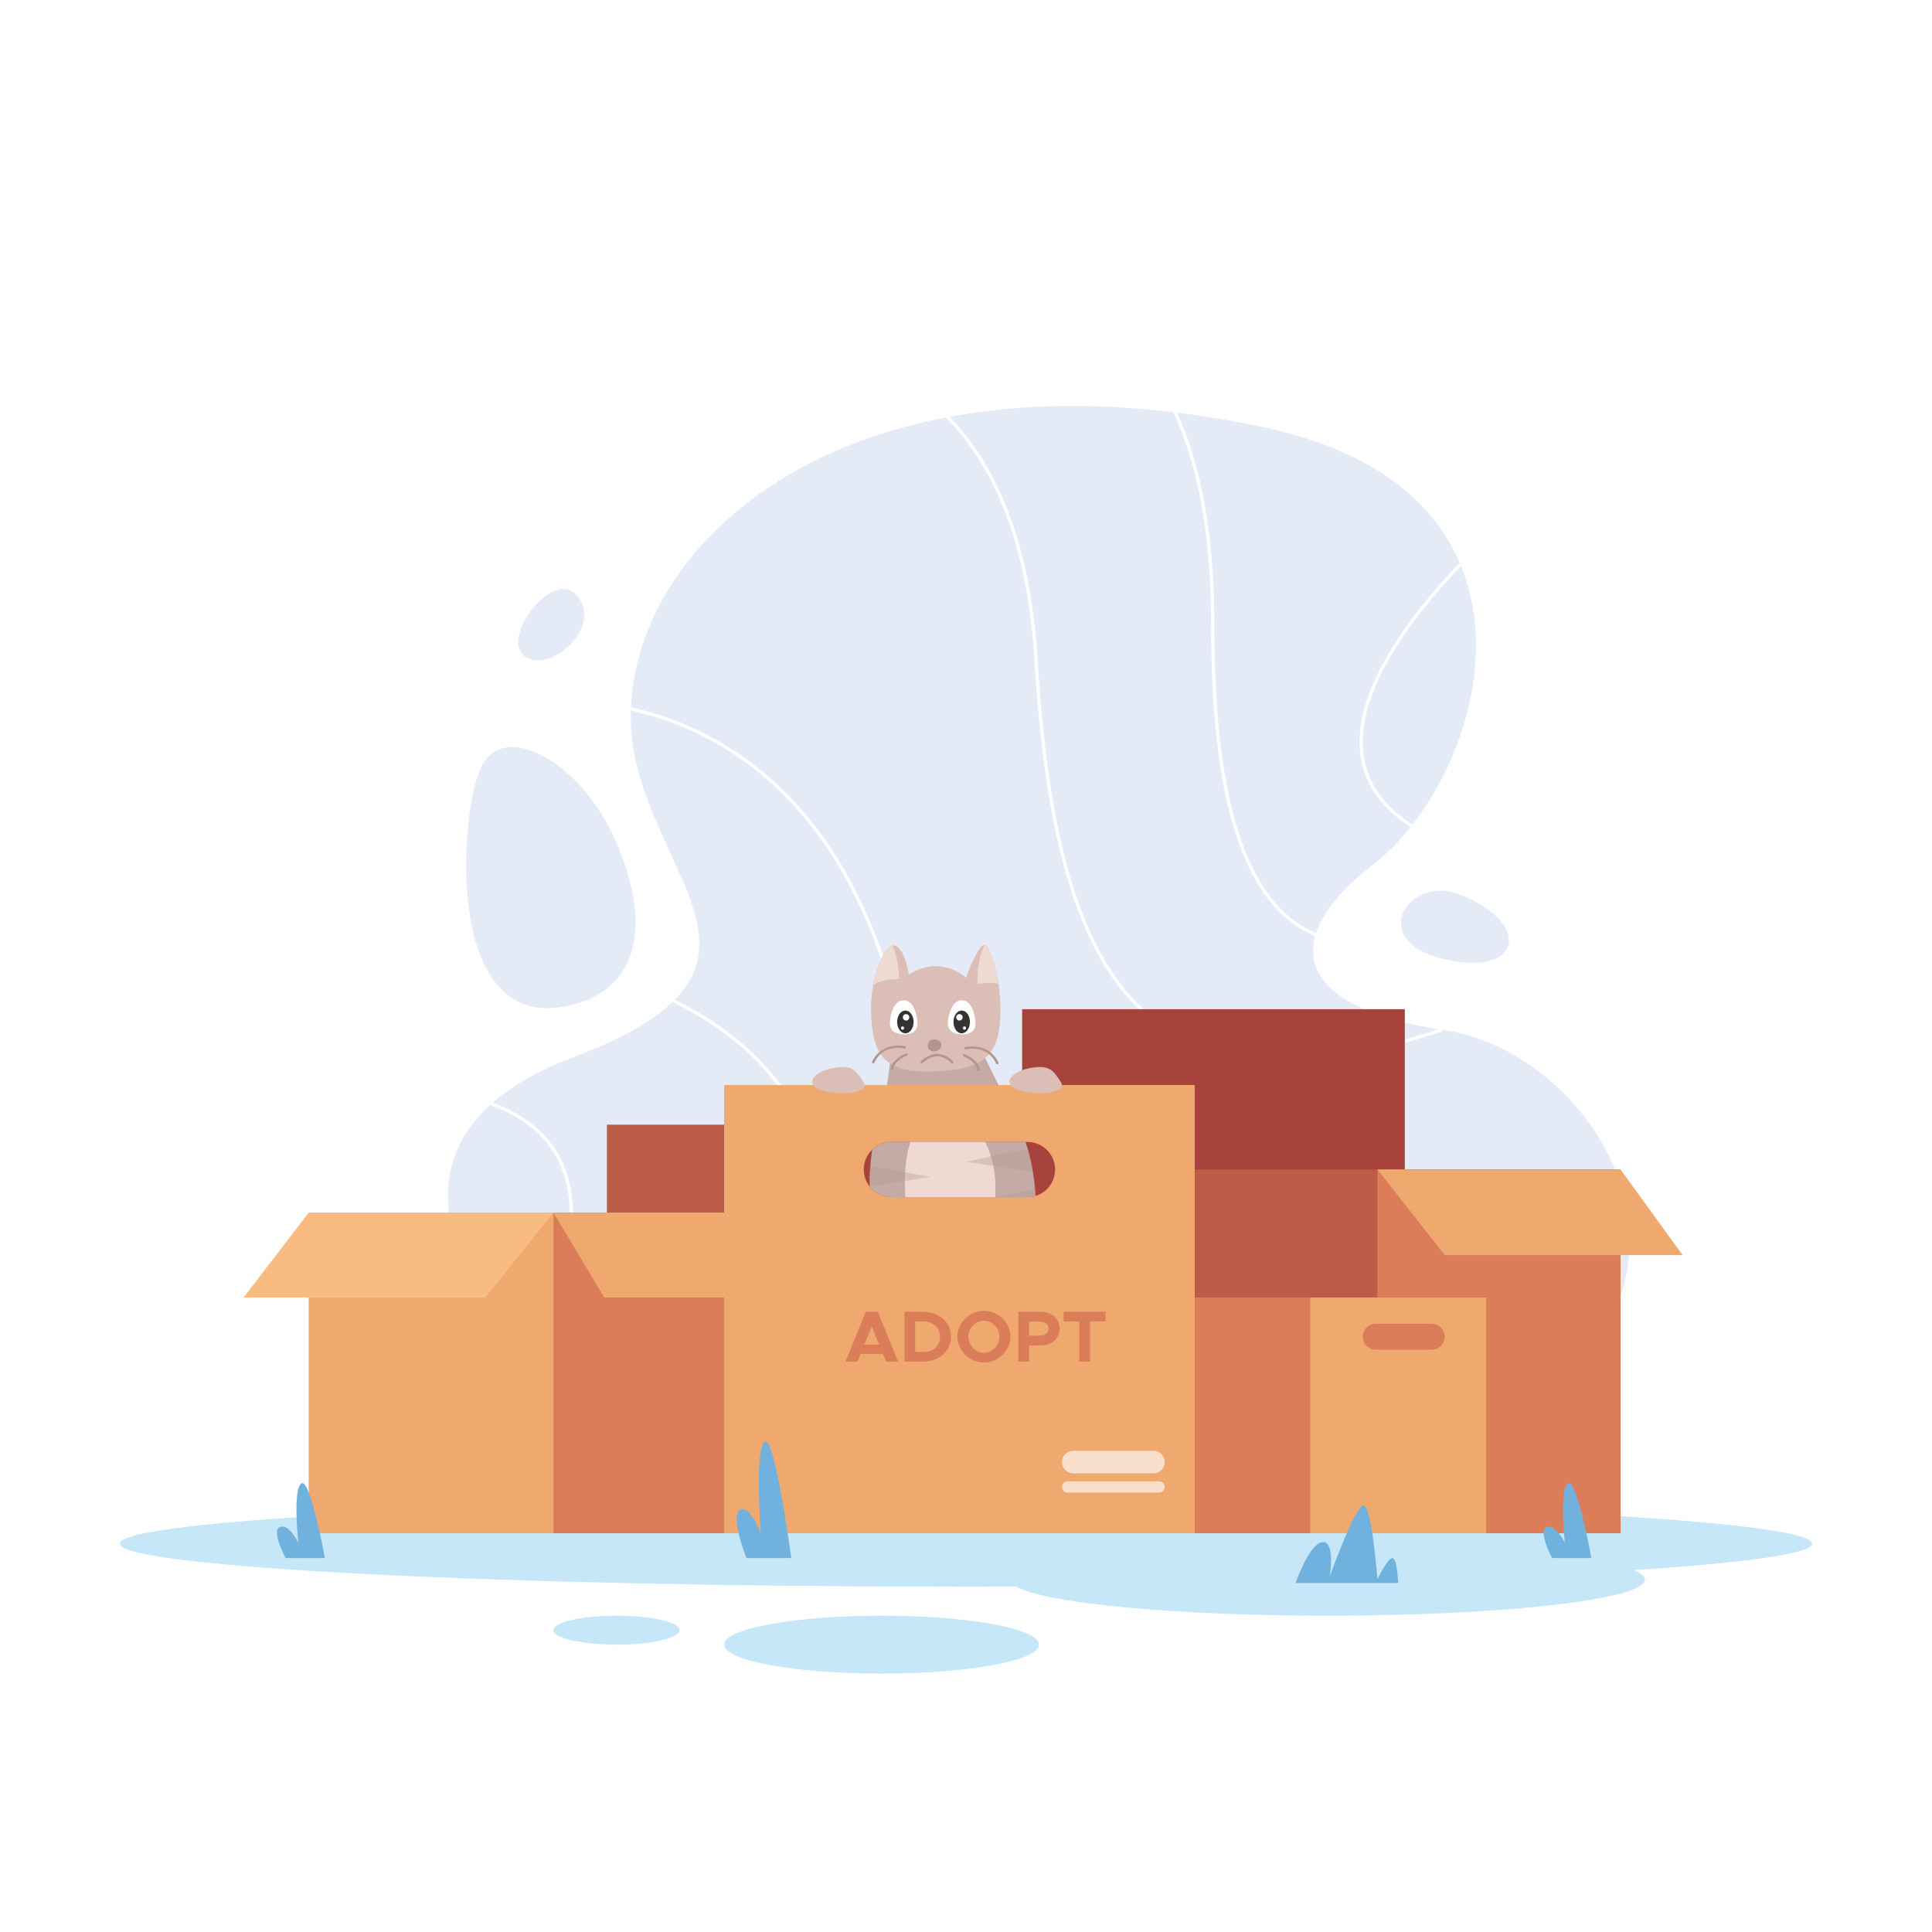<?xml version="1.0" encoding="utf-8"?>
<!-- Generator: Adobe Illustrator 27.5.0, SVG Export Plug-In . SVG Version: 6.00 Build 0)  -->
<svg version="1.1" xmlns="http://www.w3.org/2000/svg" xmlns:xlink="http://www.w3.org/1999/xlink" x="0px" y="0px"
	 viewBox="0 0 500 500" style="enable-background:new 0 0 500 500;" xml:space="preserve">
<g id="BACKGROUND">
	<rect style="fill:#FFFFFF;" width="500" height="500"/>
</g>
<g id="OBJECTS">
	<g>
		<g>
			<path style="fill:#E4EBF7;" d="M149.998,259.502c15.154-4.83,18.533-20.473,9.547-41.428
				c-8.986-20.955-29.765-32.536-35.381-18.749C118.548,213.111,115.179,270.6,149.998,259.502z"/>
			<path style="fill:#E4EBF7;" d="M149.015,153.829c-6.24-6.467-19.797,11.581-13.057,16.13
				C142.697,174.509,156.597,161.688,149.015,153.829z"/>
			<path style="fill:#E4EBF7;" d="M378.15,231.585c-13.261-5.498-24.807,11.581-4.822,16.544
				C393.313,253.092,397.104,239.443,378.15,231.585z"/>
			<g>
				<path style="fill:#E4EBF7;" d="M409.737,352.404l-274.624-2.648c0,0-36.939-37.655-8.285-63.768
					c0.225-0.208,0.458-0.416,0.691-0.624c4.938-4.305,11.708-8.294,20.793-11.716c12.524-4.73,20.684-9.451,25.722-14.314
					c0.208-0.208,0.416-0.408,0.616-0.616c16.387-16.729-3.539-35.123-9.834-60.546c-1.157-4.655-1.665-9.451-1.532-14.297
					c0-0.283,0.008-0.558,0.033-0.841c1.282-31.584,29.461-65,81.455-74.993c0.325-0.067,0.658-0.133,0.983-0.183
					c16.854-3.139,36.172-3.814,57.873-1.191c0.325,0.033,0.65,0.067,0.974,0.116c7.528,0.933,15.338,2.265,23.424,4.03
					c27.92,6.095,43.084,19.327,49.745,34.84c0.117,0.275,0.233,0.55,0.35,0.833c9.218,22.616,0.716,49.854-12.54,66.891
					c-0.167,0.225-0.341,0.441-0.516,0.658c-2.939,3.689-6.095,6.87-9.335,9.393c-8.493,6.612-13.381,12.674-15.147,18.061
					c-0.092,0.266-0.175,0.541-0.241,0.808c-3.331,12.107,9.343,20.643,32.042,24.048c0.316,0.05,0.633,0.1,0.949,0.142
					C407.214,271.29,440.064,316.056,409.737,352.404z"/>
				<path style="fill:#FFFFFF;" d="M373.456,266.877c-15.896,5.229-29.711,7.844-41.577,7.844c-12.349,0-22.599-2.831-30.935-8.485
					c-19.802-13.448-30.052-42.842-33.225-95.303c-1.699-28.07-9.401-49.196-22.949-62.894c0.325-0.067,0.658-0.133,0.983-0.183
					c13.44,13.856,21.1,35.023,22.799,63.027c3.156,52.177,13.29,81.371,32.867,94.661c15.979,10.85,39.195,11.117,70.963,0.799
					c0.275-0.083,0.541-0.166,0.816-0.258l0.133,0.4L373.456,266.877z"/>
				<path style="fill:#FFFFFF;" d="M340.581,241.488c-0.092,0.266-0.175,0.541-0.241,0.808c-3.156-1.341-6.262-3.323-9.185-6.237
					c-11.924-11.882-17.72-36.206-17.72-74.377c0-22.766-3.289-41.177-9.809-55.016c0.325,0.033,0.65,0.067,0.974,0.116
					c6.428,13.906,9.668,32.267,9.668,54.9c0,37.938,5.721,62.07,17.478,73.785C334.544,238.257,337.533,240.181,340.581,241.488z"
					/>
				<path style="fill:#FFFFFF;" d="M330.83,334.8c-8.294,1.241-16.862,2.523-25.456,2.523c-27.446,0-55.133-13.073-75.234-82.279
					c-13.448-46.281-40.594-63.402-60.995-69.614c-1.982-0.608-3.939-1.116-5.862-1.557c0-0.283,0.008-0.558,0.033-0.841
					c1.99,0.441,4.014,0.974,6.07,1.599c20.601,6.279,48.005,23.549,61.545,70.18c11.666,40.153,26.813,64.759,46.29,75.21
					c17.42,9.351,36.58,6.487,53.493,3.955L330.83,334.8z"/>
				<path style="fill:#FFFFFF;" d="M210.58,342.694l-0.808-0.2c6.32-25.514,3.139-46.623-9.476-62.719
					c-6.986-8.918-16.296-15.538-26.263-20.443c0.208-0.208,0.416-0.408,0.616-0.616c9.967,4.946,19.285,11.599,26.297,20.543
					C213.728,295.572,216.967,316.914,210.58,342.694z"/>
				<path style="fill:#FFFFFF;" d="M143.631,337.04l-0.783-0.291c6.62-18.136,6.087-32.017-1.59-41.252
					c-3.705-4.455-8.81-7.486-14.431-9.509c0.225-0.208,0.458-0.416,0.691-0.624c5.596,2.065,10.667,5.129,14.381,9.601
					C149.776,304.44,150.359,318.596,143.631,337.04z"/>
				<path style="fill:#FFFFFF;" d="M365.579,213.376c-0.167,0.225-0.341,0.441-0.516,0.658c-6.97-4.463-11.208-10.042-12.657-16.662
					c-3.847-17.528,12.915-38.779,25.364-51.719c0.117,0.275,0.233,0.55,0.35,0.833c-12.307,12.824-28.645,33.633-24.906,50.711
					C354.62,203.617,358.759,209.021,365.579,213.376z"/>
			</g>
		</g>
		<g>
			<path style="fill:#C6E7F7;" d="M469,399.484c0-6.163-98.05-11.158-219-11.158s-219,4.996-219,11.158
				c0,6.162,98.05,11.158,219,11.158c4.383,0,8.732-0.007,13.052-0.02c7.425,4.283,40.662,7.515,80.547,7.515
				c45.343,0,82.101-4.176,82.101-9.326c0-0.855-1.019-1.683-2.917-2.47C451.741,404.449,469,402.069,469,399.484z"/>
			<ellipse style="fill:#C6E7F7;" cx="228.148" cy="425.631" rx="40.744" ry="7.494"/>
			<path style="fill:#C6E7F7;" d="M159.563,418.137c-9.017,0-16.326,1.678-16.326,3.747c0,2.07,7.309,3.747,16.326,3.747
				c9.017,0,16.326-1.678,16.326-3.747C175.89,419.815,168.58,418.137,159.563,418.137z"/>
		</g>
	</g>
	<g>
		<g>
			<polygon style="fill:#BC5C46;" points="205.695,291.07 157.067,291.07 157.067,388.326 214.172,388.326 214.172,291.07 			"/>
			<polygon style="fill:#A8423D;" points="348.866,261.179 264.526,261.179 264.526,358.435 363.567,358.435 363.567,261.179 			"/>
			<g>
				<rect x="289.567" y="302.669" style="fill:#BC5C46;" width="129.824" height="94.133"/>
				<rect x="356.487" y="302.669" style="fill:#DB7D58;" width="62.904" height="94.133"/>
				<polygon style="fill:#EFA96F;" points="356.487,302.669 373.886,324.808 435.451,324.808 419.391,302.669 				"/>
			</g>
			<g>
				<rect x="132.53" y="313.823" style="fill:#DB7D58;" width="70.488" height="82.98"/>
				<rect x="79.887" y="313.823" style="fill:#EFA96F;" width="63.35" height="82.98"/>
				<polygon style="fill:#F9BC80;" points="143.237,313.823 125.615,335.794 63.046,335.794 79.887,313.823 				"/>
				<polygon style="fill:#EFA96F;" points="143.237,313.823 156.398,335.794 216.291,335.794 203.018,313.823 				"/>
			</g>
			<g>
				<rect x="293.583" y="335.794" style="fill:#DB7D58;" width="91.01" height="61.008"/>
				<rect x="339.088" y="335.794" style="fill:#EFA96F;" width="45.505" height="61.008"/>
				<path style="fill:#DB7D58;" d="M370.54,349.29h-14.499c-1.848,0-3.346-1.498-3.346-3.346l0,0c0-1.848,1.498-3.346,3.346-3.346
					h14.499c1.848,0,3.346,1.498,3.346,3.346l0,0C373.886,347.792,372.388,349.29,370.54,349.29z"/>
			</g>
			<g>
				<path style="fill:#C4ABA5;" d="M230.294,271.582c0,0,0.747,4.639-2.361,15.821c-3.107,11.182-4.025,22.205-1.11,27.202
					c2.914,4.996,41.217,1.665,41.217,1.665s1.251-14.572-5.272-27.063c-6.523-12.491-8.882-17.626-8.882-17.626H230.294z"/>
				<rect x="187.404" y="280.809" style="fill:#EFA96F;" width="121.793" height="115.993"/>
				<path style="fill:#A8423D;" d="M273.057,302.667c0,1.973-0.799,3.755-2.09,5.054c-0.816,0.816-1.824,1.432-2.956,1.774
					c-0.658,0.208-1.366,0.316-2.09,0.316h-35.24c-2.265,0-4.28-1.049-5.587-2.698c-0.974-1.224-1.557-2.764-1.557-4.447
					c0-1.974,0.799-3.755,2.09-5.046c0.033-0.033,0.067-0.067,0.108-0.1c1.282-1.232,3.023-1.99,4.946-1.99h35.24
					C269.868,295.53,273.057,298.728,273.057,302.667z"/>
				<g>
					<path style="fill:#DBBEB6;" d="M258.743,265.128c-0.933,9.368-6.037,11.966-18.319,12.182
						c-12.282,0.2-14.572-5.212-14.989-14.889c-0.117-2.615,0.108-5.171,0.549-7.494c1.016-5.446,3.189-9.593,4.938-10.176
						c0.266-0.092,0.516-0.108,0.758-0.025c2.498,0.833,3.539,7.494,3.539,7.494c8.449-5.343,14.78,0.833,14.78,0.833
						s2.998-8.51,4.796-8.435c0.075,0,0.133,0.017,0.2,0.05c1.099,0.491,2.631,4.638,3.422,9.951
						C258.893,257.876,259.101,261.573,258.743,265.128z"/>
					<path style="fill:#FFFFFF;" d="M237.165,262.734c0.553,2.29,0.593,4.944-3.102,4.944c-3.971,0-4.113-2.446-3.496-4.944
						c0.514-2.082,1.477-3.851,3.299-3.851S236.663,260.654,237.165,262.734z"/>
					<path style="fill:#353332;" d="M236.44,264.478c0,1.628-0.954,2.948-2.132,2.948c-1.177,0-2.132-1.32-2.132-2.948
						c0-1.628,0.954-2.948,2.132-2.948C235.486,261.53,236.44,262.85,236.44,264.478z"/>
					<path style="fill:#FFFFFF;" d="M252.189,262.734c0.553,2.29,0.593,4.944-3.102,4.944c-3.971,0-4.113-2.446-3.496-4.944
						c0.514-2.082,1.477-3.851,3.299-3.851C250.712,258.883,251.686,260.654,252.189,262.734z"/>
					<path style="fill:#B29790;" d="M241.673,269.014c-1.805-0.041-2.332,3.013-0.042,3.082
						C243.921,272.166,244.726,269.084,241.673,269.014z"/>
					<path style="fill:#B29790;" d="M246.461,275.225c-0.08,0-0.16-0.03-0.221-0.091c-1.199-1.199-2.474-1.767-3.784-1.758
						c-2.118,0.053-3.659,1.729-3.674,1.746c-0.115,0.128-0.312,0.139-0.441,0.023c-0.128-0.115-0.138-0.312-0.023-0.441
						c0.07-0.077,1.727-1.889,4.116-1.953c1.495-0.009,2.921,0.614,4.248,1.94c0.122,0.122,0.122,0.32,0,0.442
						C246.621,275.195,246.541,275.225,246.461,275.225z"/>
					<path style="fill:#DBBEB6;" d="M217.386,276.162c-5.817,0.459-9.298,3.608-5.829,5.551c3.47,1.943,13.835,1.665,11.983-1.527
						C221.688,276.994,220.337,275.929,217.386,276.162z"/>
					<path style="fill:#DBBEB6;" d="M268.458,276.162c-5.817,0.459-9.298,3.608-5.829,5.551c3.47,1.943,13.835,1.665,11.983-1.527
						C272.76,276.994,271.409,275.929,268.458,276.162z"/>
					<path style="fill:#353332;" d="M251.021,264.478c0,1.628-0.954,2.948-2.132,2.948s-2.132-1.32-2.132-2.948
						c0-1.628,0.954-2.948,2.132-2.948S251.021,262.85,251.021,264.478z"/>
					<path style="fill:#EFD9D3;" d="M232.655,253.404c0,0-4.33-0.158-6.67,1.524c1.016-5.446,3.189-9.593,4.938-10.176
						c0.516,0.999,1.007,2.248,1.257,3.722C232.863,252.496,232.655,253.404,232.655,253.404z"/>
					<path style="fill:#EFD9D3;" d="M258.419,254.62c-2.373-0.633-5.437,0.1-5.437,0.1c-0.167-6.02,1.291-9.16,1.815-10.101
						c0.075,0,0.133,0.017,0.2,0.05C256.095,245.16,257.628,249.307,258.419,254.62z"/>
				</g>
				<g>
					<path style="fill:#C4ABA5;" d="M268.011,309.495c-0.658,0.208-1.366,0.316-2.09,0.316h-35.24c-2.265,0-4.28-1.049-5.587-2.698
						v-0.067c-0.075-1.632-0.025-3.397,0.133-5.271c0.108-1.366,0.283-2.79,0.508-4.255c1.282-1.232,3.023-1.99,4.946-1.99h34.732
						c0.191,0.575,0.366,1.149,0.533,1.724c0.591,2.065,1.033,4.089,1.357,6.004c0.133,0.774,0.242,1.532,0.333,2.265
						C267.82,306.947,267.936,308.279,268.011,309.495z"/>
					<path style="fill:#EFD9D3;" d="M257.544,309.811h-23.232c0,0-0.758-8.135,1.299-14.281h19.302
						C256.895,299.111,257.911,303.982,257.544,309.811z"/>
					<path style="opacity:0.35;fill:#B29790;" d="M267.303,303.258c-3.264-0.5-16.679-2.531-17.162-2.531
						c-0.549,0,15.172-3.331,15.805-3.472C266.537,299.319,266.979,301.342,267.303,303.258z"/>
					<path style="opacity:0.35;fill:#B29790;" d="M268.011,309.495c-0.658,0.208-1.366,0.316-2.09,0.316h-8.377l9.668-1.865
						l0.425-2.423C267.82,306.947,267.936,308.279,268.011,309.495z"/>
					<path style="opacity:0.35;fill:#B29790;" d="M240.84,304.615c-0.291,0-10.084,1.532-15.746,2.431
						c-0.075-1.632-0.025-3.397,0.133-5.271C231.239,302.841,240.499,304.498,240.84,304.615z"/>
				</g>
				<g>
					<g>
						<path style="fill:#B29790;" d="M225.985,275.225c-0.044,0-0.089-0.009-0.131-0.029c-0.157-0.072-0.224-0.258-0.152-0.414
							c2.524-5.444,8.489-4.038,8.549-4.024c0.167,0.042,0.269,0.211,0.228,0.378c-0.041,0.168-0.208,0.266-0.378,0.228
							c-0.225-0.054-5.527-1.293-7.832,3.679C226.216,275.158,226.103,275.225,225.985,275.225z"/>
						<path style="fill:#B29790;" d="M230.848,276.959c-0.012,0-0.024-0.001-0.036-0.002c-0.171-0.02-0.294-0.175-0.275-0.346
							c0.296-2.587,3.798-3.946,3.946-4.003c0.161-0.06,0.341,0.02,0.402,0.181c0.061,0.161-0.02,0.341-0.18,0.403
							c-0.033,0.012-3.296,1.282-3.548,3.491C231.14,276.842,231.005,276.959,230.848,276.959z"/>
					</g>
					<g>
						<path style="fill:#B29790;" d="M258.106,275.44c0.044,0,0.089-0.009,0.131-0.029c0.157-0.072,0.224-0.258,0.152-0.414
							c-2.524-5.444-8.489-4.037-8.549-4.024c-0.167,0.042-0.269,0.211-0.228,0.378c0.041,0.167,0.208,0.266,0.378,0.228
							c0.225-0.054,5.527-1.293,7.832,3.679C257.876,275.373,257.989,275.44,258.106,275.44z"/>
						<path style="fill:#B29790;" d="M253.243,277.175c0.012,0,0.024-0.001,0.036-0.002c0.171-0.02,0.294-0.175,0.275-0.346
							c-0.296-2.587-3.798-3.946-3.946-4.003c-0.161-0.06-0.341,0.02-0.402,0.181c-0.061,0.161,0.02,0.342,0.18,0.403
							c0.033,0.012,3.296,1.281,3.548,3.491C252.951,277.057,253.086,277.175,253.243,277.175z"/>
					</g>
				</g>
				<path style="fill:#FFFFFF;" d="M235.324,263.281c0,0.462-0.374,0.836-0.836,0.836c-0.462,0-0.836-0.374-0.836-0.836
					c0-0.462,0.374-0.836,0.836-0.836C234.949,262.445,235.324,262.819,235.324,263.281z"/>
				<path style="fill:#FFFFFF;" d="M249.137,263.281c0,0.462-0.374,0.836-0.836,0.836c-0.462,0-0.836-0.374-0.836-0.836
					c0-0.462,0.374-0.836,0.836-0.836C248.762,262.445,249.137,262.819,249.137,263.281z"/>
				<path style="fill:#FFFFFF;" d="M233.855,265.742c0.177,0.148,0.2,0.412,0.051,0.589c-0.148,0.177-0.412,0.2-0.589,0.051
					s-0.2-0.412-0.051-0.589C233.415,265.616,233.678,265.593,233.855,265.742z"/>
				<path style="fill:#FFFFFF;" d="M249.873,265.742c0.177,0.148,0.2,0.412,0.051,0.589c-0.149,0.177-0.412,0.2-0.589,0.051
					c-0.177-0.148-0.2-0.412-0.051-0.589C249.432,265.616,249.696,265.593,249.873,265.742z"/>
				<path style="fill:#F9E0CD;" d="M298.505,381.29h-20.758c-1.61,0-2.914-1.305-2.914-2.915l0,0c0-1.61,1.305-2.914,2.914-2.914
					h20.758c1.61,0,2.914,1.305,2.914,2.914l0,0C301.419,379.985,300.114,381.29,298.505,381.29z"/>
				<path style="fill:#F9E0CD;" d="M299.962,386.286h-23.673c-0.805,0-1.457-0.652-1.457-1.457l0,0c0-0.805,0.652-1.457,1.457-1.457
					h23.673c0.805,0,1.457,0.652,1.457,1.457l0,0C301.419,385.634,300.767,386.286,299.962,386.286z"/>
				<g>
					<path style="fill:#DB7D58;" d="M228.489,350.373h-5.755l-0.827,2.031h-3.103l5.266-12.92h3.103l5.266,12.92h-3.122
						L228.489,350.373z M227.53,348.022l-1.919-4.721l-1.918,4.721H227.53z"/>
					<path style="fill:#DB7D58;" d="M234.077,339.484h4.626c4.345,0,7.429,2.67,7.429,6.451c0,3.78-3.084,6.469-7.429,6.469h-4.626
						V339.484z M239.061,349.884c2.464,0,4.213-1.636,4.213-3.95c0-2.295-1.749-3.931-4.213-3.931h-2.219v7.88H239.061z"/>
					<path style="fill:#DB7D58;" d="M247.77,345.934c0-3.63,3.16-6.677,6.864-6.677c3.742,0,6.864,3.047,6.864,6.677
						c0,3.63-3.122,6.696-6.864,6.696C250.929,352.63,247.77,349.564,247.77,345.934z M258.659,345.934
						c0-2.238-1.844-4.156-4.025-4.156c-2.162,0-4.006,1.917-4.006,4.156c0,2.257,1.843,4.175,4.006,4.175
						C256.815,350.109,258.659,348.192,258.659,345.934z"/>
					<path style="fill:#DB7D58;" d="M263.55,339.484h5.812c2.802,0,4.871,1.805,4.871,4.363c0,2.557-2.069,4.363-4.871,4.363h-3.047
						v4.194h-2.765V339.484z M269.061,345.671c1.372,0,2.314-0.715,2.314-1.824c0-1.11-0.941-1.825-2.314-1.825h-2.746v3.648
						H269.061z"/>
					<path style="fill:#DB7D58;" d="M279.312,341.985h-4.026v-2.501h10.834v2.501h-4.026v10.419h-2.782V341.985z"/>
				</g>
			</g>
		</g>
		<g>
			<path style="fill:#70B2DD;" d="M73.912,403.232c0,0-3.779-7.034-1.475-8.031c2.304-0.997,4.753,4.015,4.753,4.015
				s-1.475-13.849,0.819-15.324c2.294-1.475,6.064,19.339,6.064,19.339H73.912z"/>
			<path style="fill:#70B2DD;" d="M401.687,403.232c0,0-3.779-7.034-1.475-8.031c2.304-0.997,4.753,4.015,4.753,4.015
				s-1.475-13.849,0.819-15.324c2.295-1.475,6.064,19.339,6.064,19.339H401.687z"/>
			<path style="fill:#70B2DD;" d="M193.171,403.232c0,0-4.313-10.934-1.683-12.484c2.629-1.55,5.424,6.242,5.424,6.242
				s-1.683-21.529,0.935-23.823c2.618-2.293,6.92,30.065,6.92,30.065H193.171z"/>
			<path style="fill:#70B2DD;" d="M335.304,409.68c0,0,3.442-10.079,6.883-10.571c3.442-0.492,1.967,8.85,1.967,8.85
				s6.264-17.49,8.54-18.332c2.277-0.843,3.792,19.07,3.792,19.07s2.664-5.521,3.893-5.465c1.229,0.056,1.461,6.448,1.461,6.448
				H335.304z"/>
		</g>
	</g>
</g>
</svg>
